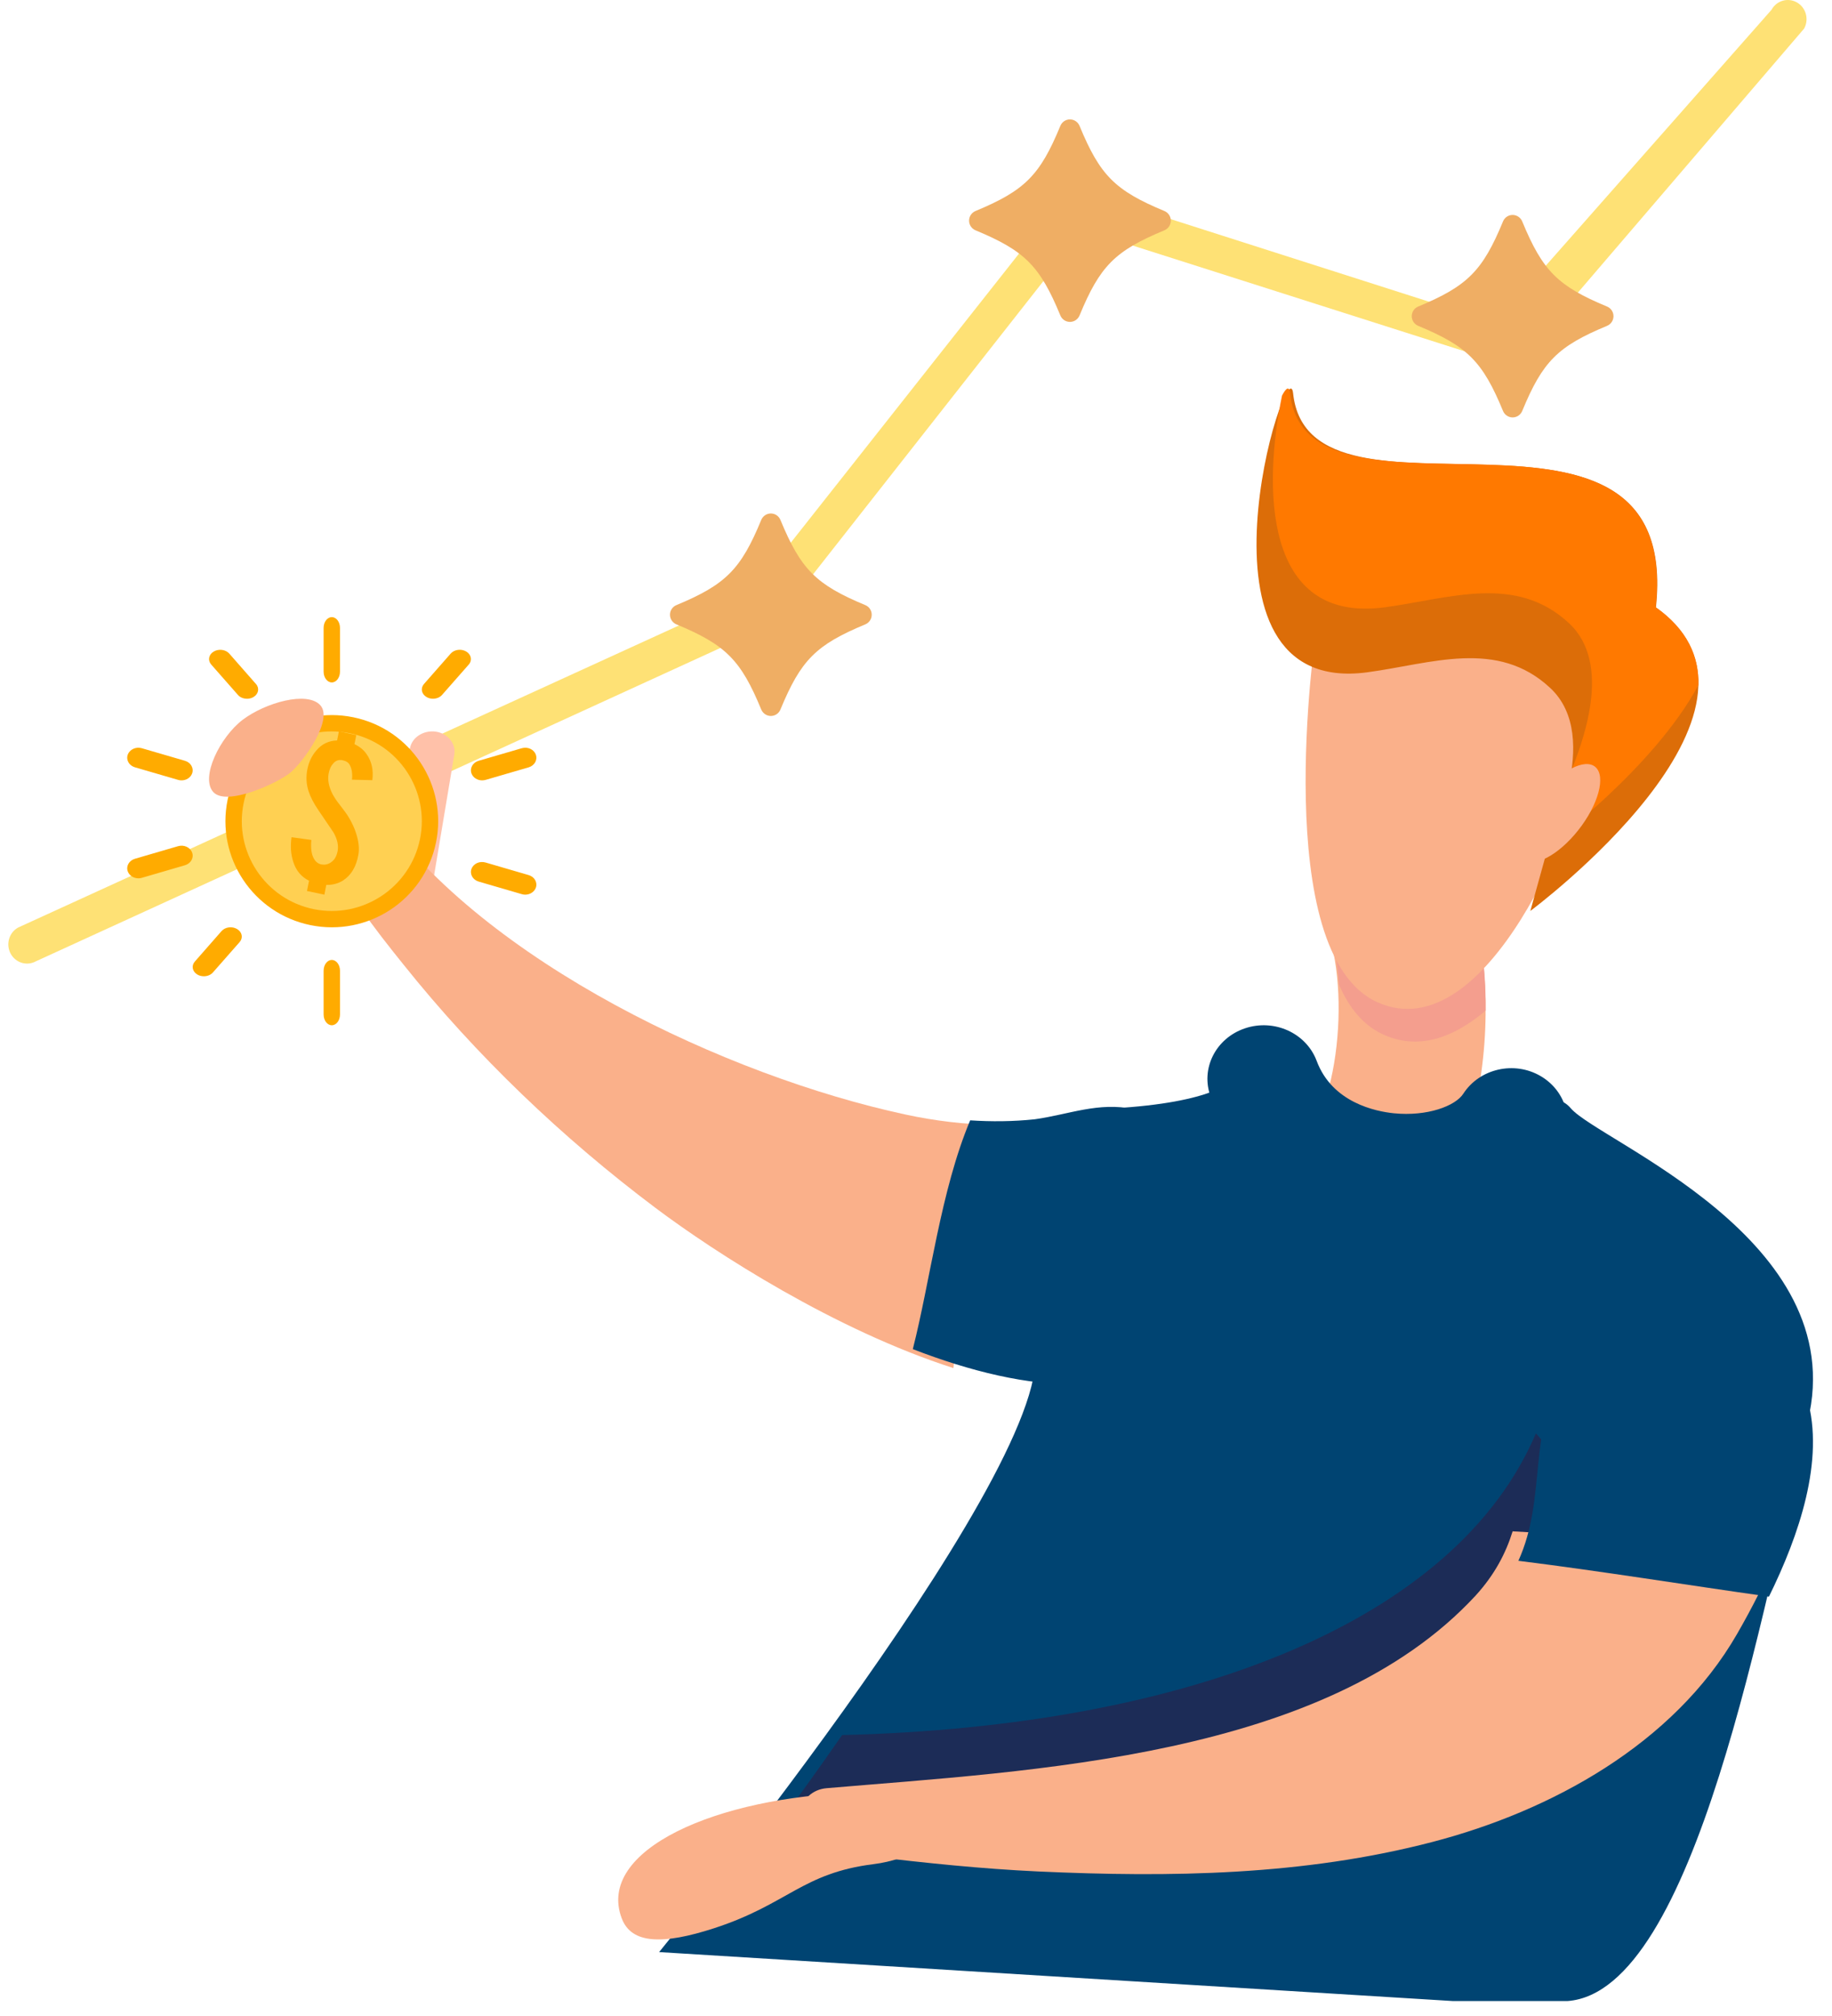 <svg xmlns="http://www.w3.org/2000/svg" width="70" height="77" viewBox="0 0 70 77">
    <g fill="none" fill-rule="evenodd">
        <path fill="#FEE175" fill-rule="nonzero" d="M67.689.374c.193-.353.629-.478.973-.28.32.184.449.582.31.92l-.036.077L57.852 14.02 41.404 8.782l-11.8 15.015-28.233 12.92c-.348.19-.781.057-.968-.3-.173-.33-.073-.737.22-.946l.072-.045 28.027-12.807L40.934 7.156l16.202 5.177L67.689.374z"/>
        <path fill="#EFAE64" d="M29.454 27.346c-.16 0-.305-.097-.367-.246-.78-1.892-1.357-2.47-3.242-3.253-.149-.062-.245-.207-.245-.368 0-.16.096-.306.245-.367 1.885-.784 2.461-1.362 3.242-3.254.062-.149.206-.246.367-.246.16 0 .305.097.366.246.782 1.892 1.357 2.47 3.243 3.254.149.061.245.206.245.367s-.096.307-.245.368c-1.886.784-2.461 1.361-3.243 3.253-.061.149-.206.246-.366.246M40.882 12.295c-.16 0-.305-.097-.366-.246-.781-1.892-1.357-2.47-3.243-3.253-.148-.062-.245-.207-.245-.368s.097-.306.245-.368c1.886-.784 2.462-1.361 3.243-3.253.061-.149.206-.246.366-.246s.305.097.367.246c.781 1.892 1.357 2.47 3.243 3.253.148.062.245.207.245.368 0 .16-.097.306-.245.368-1.886.783-2.462 1.36-3.243 3.253-.062.149-.206.246-.367.246M57.796 15.943c-.16 0-.305-.097-.366-.245-.781-1.892-1.357-2.47-3.243-3.253-.148-.062-.245-.207-.245-.368s.097-.306.245-.368c1.886-.784 2.462-1.362 3.243-3.253.061-.15.206-.246.366-.246s.305.097.367.246c.781 1.891 1.357 2.47 3.243 3.253.148.062.245.207.245.368 0 .16-.097.306-.245.368-1.886.783-2.462 1.36-3.243 3.253-.062.148-.206.245-.367.245"/>
        <g>
            <path fill="#FFC1A9" d="M10.865 19.47c-.042 0-.084-.004-.128-.008-.469-.063-.791-.454-.722-.873l.787-4.701c.07-.419.508-.704.974-.646.47.063.79.454.722.873l-.786 4.7c-.063.381-.43.655-.847.655" transform="translate(4.861 14.701)"/>
            <path fill="#FAB08A" d="M44.337 33.94c.924.627 2.197.677 3.194.034 4.648-2.997 5.18-11.042 3.505-15.264-.553-1.389-2.175-2.087-3.626-1.557-1.45.526-2.179 2.082-1.627 3.47 1.021 2.57.462 7.693-1.393 8.887-1.288.83-1.627 2.504-.76 3.737.195.279.436.51.707.694" transform="translate(4.861 14.701)"/>
            <path fill="#F49E8E" d="M47.448 17.15c1.439-.521 3.048.166 3.597 1.534.565 1.415.878 3.27.86 5.214-1.22 1.038-2.586 1.545-3.96.891-.743-.352-1.27-1.023-1.64-1.878-.057-.873-.21-1.692-.47-2.343-.548-1.367.175-2.9 1.613-3.418" transform="translate(4.861 14.701)"/>
            <path fill="#FAB08A" d="M55.742 14.225c-.216 2.198-3.784 11.208-7.958 9.361-4.173-1.848-2.371-14.092-2.371-14.092s11.376-.087 10.852 2.322l-.523 2.409z" transform="translate(4.861 14.701)"/>
            <path fill="#DC6D08" d="M54.23 17.87c.046-.376 2.172-4.39.148-6.289-2.025-1.899-4.554-.932-6.993-.604-7.254.976-3.033-12.53-2.837-10.658.618 5.899 14.871-1.331 13.864 8.183 5.516 3.93-4.8 11.591-4.8 11.591l.617-2.223z" transform="translate(4.861 14.701)"/>
            <path fill="#FF7900" d="M60.033 11.467c.031-1.091-.421-2.123-1.633-2.978C59.415-1.013 45.054 6.207 44.432.317c-.03-.279-.15-.212-.308.093-.701 3.407-.763 8.71 3.918 8.086 2.457-.328 5.006-1.293 7.046.604 1.691 1.57.51 4.589.029 5.791-.156.897-.463 1.734-.684 2.293l-.116.415s4.01-2.954 5.716-6.132" transform="translate(4.861 14.701)"/>
            <path fill="#FAB08A" d="M53.858 15.879c-.721.998-.92 2.021-.442 2.282.474.263 1.444-.336 2.165-1.335.72-.999.918-2.02.444-2.283-.477-.262-1.446.337-2.167 1.336" transform="translate(4.861 14.701)"/>
            <path fill="#004472" d="M50.654 61.728l-30.33-1.87S36.27 40.355 34.582 36.463c-1.687-3.892-.792-8.613 3.079-8.831 3.87-.22 4.665-1.058 4.764-1.287.099-.23 4.2 2.041 4.2 2.041l5.56.816s1.884-2.845 2.976-1.57c1.092 1.273 10.749 4.999 9.052 11.945-1.697 6.947-4.276 21.794-9.181 22.151h-4.378z" transform="translate(4.861 14.701)"/>
            <path fill="#FAB08A" d="M33.144 28.267c-1.146-.02-2.285-.157-3.421-.402-6.801-1.466-16.032-5.81-20.119-11.614-1.226-1.304-2.502.082-1.98 1.437.683 1.621 1.843 3.1 2.938 4.46 2.778 3.473 6.059 6.61 9.624 9.287 2.313 1.736 6.877 4.67 11.382 6.117.358-3.132.765-6.24 1.576-9.285" transform="translate(4.861 14.701)"/>
            <path fill="#004472" d="M38.475 27.665c-1.368-.291-2.488.203-3.804.385-.825.087-1.646.093-2.462.04-1.126 2.675-1.523 6.123-2.192 8.738 4.354 1.686 8.878 2.216 11.415-.956 2.34-2.927.722-7.422-2.957-8.207M44.986 31.074c.886.43 1.883.71 2.96.82 2.875.286 5.53-.762 6.764-2.673.626-.964.31-2.225-.7-2.819-1.01-.594-2.334-.291-2.958.67-.301.47-1.378.876-2.654.748-.69-.07-2.353-.401-2.95-2.002-.4-1.066-1.628-1.62-2.746-1.24-1.118.38-1.702 1.549-1.302 2.615.642 1.72 1.914 3.069 3.586 3.88" transform="translate(4.861 14.701)"/>
            <path fill="#FFAB00" d="M11.798 17.48c-.452 2.193-2.6 3.604-4.8 3.153-2.197-.452-3.614-2.595-3.162-4.785.453-2.19 2.604-3.604 4.803-3.153 2.198.45 3.61 2.596 3.159 4.786" transform="translate(4.861 14.701)"/>
            <path fill="#FFD052" d="M11.186 17.353c-.384 1.854-2.203 3.05-4.063 2.67-1.86-.383-3.057-2.198-2.674-4.052.383-1.856 2.203-3.047 4.062-2.665 1.86.381 3.056 2.192 2.675 4.047" transform="translate(4.861 14.701)"/>
            <path fill="#FFAB00" d="M8.833 17.941c-.08.46-.277.788-.59.99-.187.116-.4.172-.637.166l-.073.373-.664-.14.078-.392c-.295-.147-.496-.386-.602-.72-.094-.283-.114-.599-.067-.942l.757.104c-.029.32.005.56.102.721.07.125.17.196.293.217.169.028.323-.027.459-.173.066-.071.12-.187.15-.333.042-.22-.01-.46-.158-.72-.125-.186-.311-.458-.56-.825-.196-.282-.323-.535-.394-.754-.086-.269-.099-.55-.043-.834.055-.275.17-.515.34-.713.21-.25.475-.376.796-.386l.068-.346.664.141-.069.347c.196.093.351.217.462.379.2.283.269.616.22.997l-.777-.02c.024-.22-.004-.406-.08-.551-.045-.1-.14-.16-.277-.19-.14-.03-.266.007-.364.127-.083.09-.138.213-.169.372-.048.24 0 .511.154.807.06.106.146.245.277.406.15.193.248.33.297.405.152.244.258.47.32.676.1.31.127.582.087.811" transform="translate(4.861 14.701)"/>
            <path fill="#FAB08A" d="M6.233 14.81c-.497.408-2.442 1.297-2.945.74-.505-.557.26-2.102 1.121-2.757.862-.654 2.468-1.113 2.971-.556.503.557-.653 2.166-1.147 2.574" transform="translate(4.861 14.701)"/>
            <path fill="#1C2C57" d="M53.825 40.046c-3.05 7.172-13.263 11.2-26.509 11.523-1.174 1.69-2.23 3.132-2.927 4.065 3.731-.26 9.82-.695 10.227-.792.588-.141 14.866-.824 15.308-1.365.441-.543 10.11-6.477 10.11-6.477l-6.21-6.954z" transform="translate(4.861 14.701)"/>
            <path fill="#FFAB00" d="M7.817 11.364c-.172 0-.313-.184-.313-.411V9.282c0-.228.14-.412.313-.412s.313.184.313.412v1.67c0 .228-.14.412-.313.412M4.575 11.987c-.132 0-.263-.05-.345-.146L3.209 10.68c-.14-.159-.097-.38.094-.494.192-.116.459-.08.597.077l1.021 1.163c.14.158.097.38-.095.495-.076.046-.163.067-.25.067M2.074 15.105c-.043 0-.088-.006-.13-.019l-1.649-.48c-.224-.065-.347-.281-.274-.483.072-.2.312-.312.537-.246l1.648.48c.224.065.347.282.274.483-.058.162-.225.265-.406.265M.427 18.846c-.18 0-.347-.102-.406-.265-.073-.2.05-.416.275-.482l1.646-.48c.223-.067.466.043.538.245.074.2-.05.416-.274.483l-1.647.48c-.044.013-.088.02-.132.02M2.929 22.587c-.088 0-.175-.021-.251-.067-.192-.115-.234-.336-.095-.494l1.02-1.163c.14-.16.406-.194.598-.078.192.115.234.336.095.495l-1.022 1.162c-.083.095-.213.145-.345.145M7.817 24.458c-.173 0-.313-.184-.313-.412v-1.67c0-.228.14-.412.313-.412s.313.184.313.412v1.67c0 .228-.14.412-.313.412M15.207 19.47c-.044 0-.088-.006-.133-.02l-1.647-.48c-.223-.067-.346-.282-.273-.484.074-.2.31-.31.538-.244l1.648.481c.223.065.346.281.273.483-.059.161-.226.264-.406.264M13.56 15.105c-.18 0-.347-.104-.406-.265-.073-.202.05-.419.274-.483l1.648-.48c.229-.065.465.045.537.246.073.201-.05.417-.273.484l-1.648.48c-.045.011-.089.018-.132.018M11.683 11.987c-.087 0-.175-.022-.25-.068-.192-.115-.233-.336-.095-.494l1.021-1.162c.14-.16.407-.193.598-.078.19.115.233.337.094.495l-1.022 1.162c-.083.095-.214.145-.346.145" transform="translate(4.861 14.701)"/>
            <path fill="#FAB08A" d="M57.832 44.362c-.423 0-.748-.151-.981-.382-1.307-.03-2.611-.118-3.915-.193-.258.826-.677 1.646-1.416 2.456-5.746 6.21-16.945 6.683-24.798 7.355-1.092.094-1.462 1.522-.621 2.163.538.411 1.658.366 2.254.438 2.147.255 4.298.48 6.457.58 5.054.23 10.14.158 15.066-1.129 4.533-1.182 9.212-3.737 11.634-7.943.555-.962 1.155-2.118 1.65-3.345h-5.33z" transform="translate(4.861 14.701)"/>
            <path fill="#004472" d="M62.73 46.28c1.15-2.338 2.138-5.216 1.46-7.576-1.228-4.28-7.136-4.976-9.312-1.104-1.375 2.447-.635 4.915-1.722 7.313 3.197.399 6.382.918 9.573 1.368" transform="translate(4.861 14.701)"/>
            <path fill="#FAB08A" d="M18.896 58.572c-.993-2.614 3.625-4.644 8.992-4.802 5.367-.159 3.378 2.387.638 2.728-2.738.34-3.281 1.532-6.099 2.448-1.95.633-3.16.611-3.53-.374" transform="translate(4.861 14.701)"/>
        </g>
    </g>
</svg>

